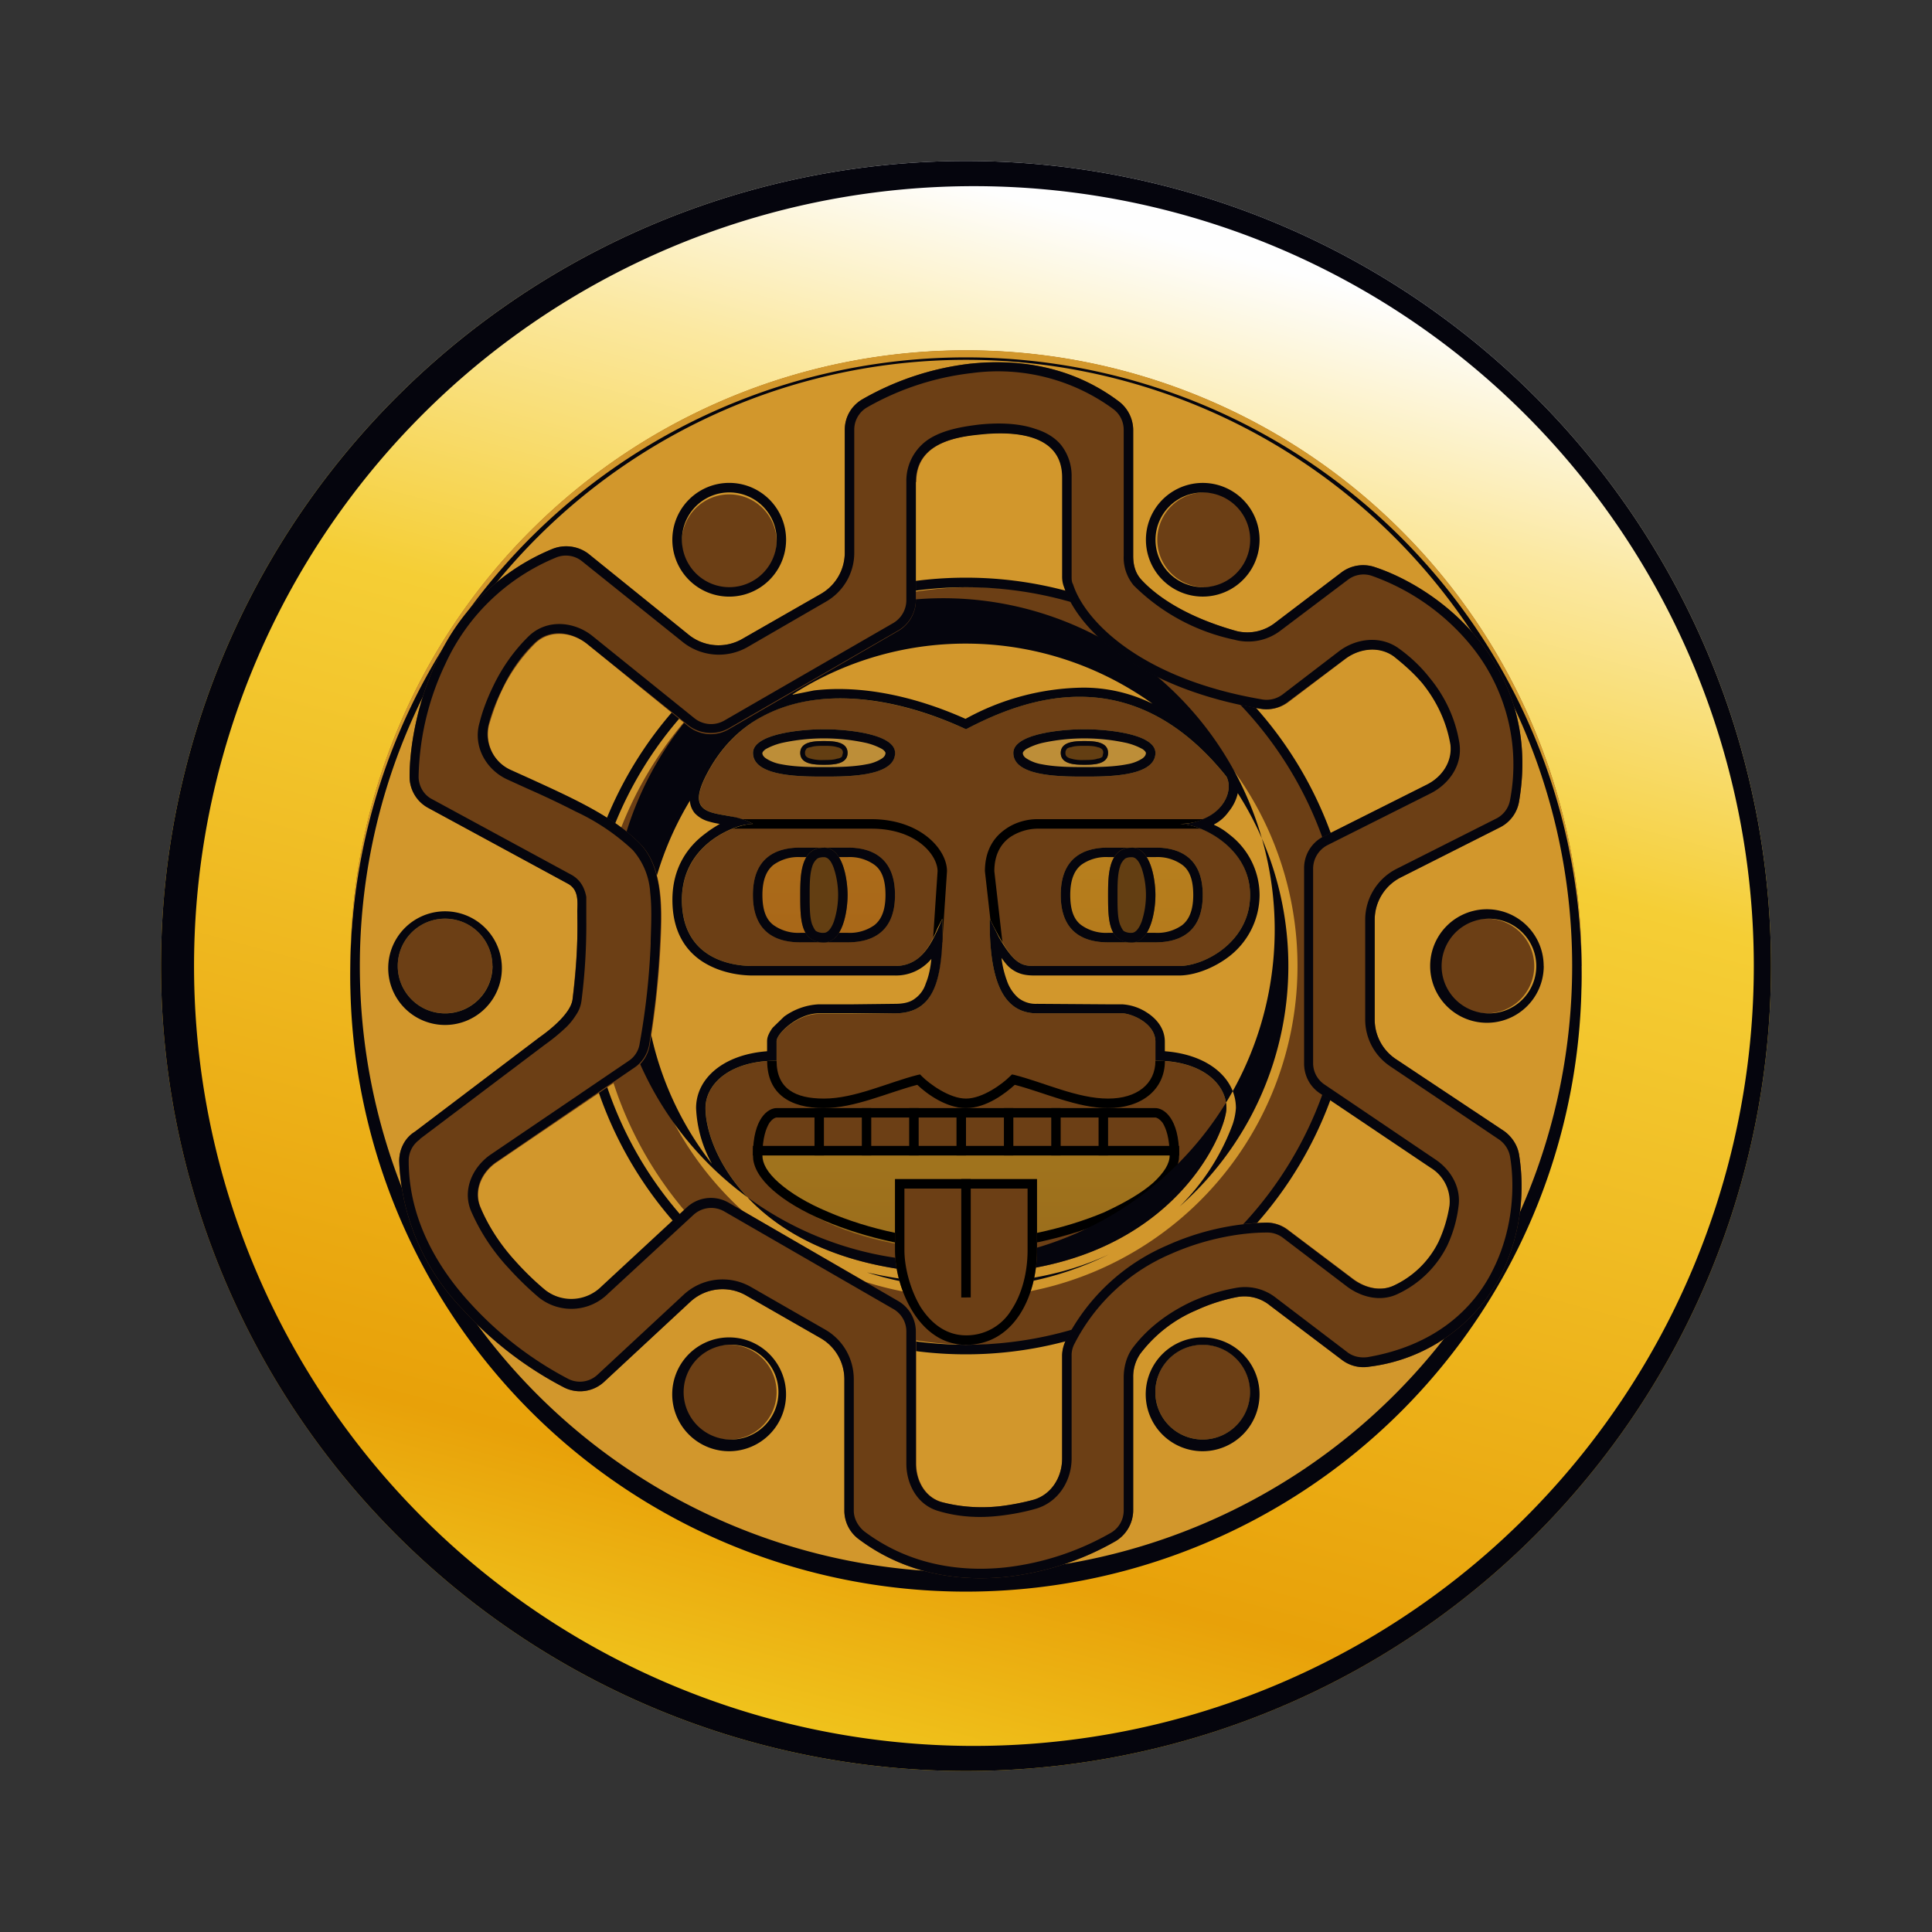 <svg xmlns="http://www.w3.org/2000/svg" xmlns:xlink="http://www.w3.org/1999/xlink" width="24" height="24" viewBox="0 0 24 24"><rect x="0" y="0" width="24" height="24" fill="#333333" stroke="none"/><g fill="none"><path fill="url(#tokenBrandedGat0)" d="M12 22a10 10 0 1 0 0-20a10 10 0 0 0 0 20"/><path fill="#05050D" fill-rule="evenodd" d="M12 21.688a9.688 9.688 0 1 0 0-19.375a9.688 9.688 0 0 0 0 19.375M12 22a10 10 0 1 0 0-20a10 10 0 0 0 0 20" clip-rule="evenodd"/><path fill="#6C3F15" d="M12 19.647a7.647 7.647 0 1 0 0-15.294a7.647 7.647 0 0 0 0 15.294"/><path fill="url(#tokenBrandedGat1)" d="M14.648 14.353H9.353c0 .294.883 1.176 2.647 1.176c1.412 0 2.648-.882 2.648-1.176"/><path fill="#000" fill-rule="evenodd" d="M9.647 13.882s-.04 0-.088.065c-.041.065-.088.188-.088.406c0 .1.059.212.206.341s.353.253.606.359c.5.217 1.147.359 1.717.359s1.218-.142 1.718-.353c.253-.118.459-.236.606-.365c.141-.13.206-.241.206-.341c0-.218-.047-.341-.088-.406c-.047-.059-.083-.065-.089-.065zm0-.117c-.1 0-.294.117-.294.588c0 .588 1.47 1.176 2.647 1.176s2.648-.588 2.648-1.176c0-.47-.195-.588-.295-.588z" clip-rule="evenodd"/><path fill="url(#tokenBrandedGat2)" d="M9.353 9.353c0-.235.589-.294.883-.294s.882.059.882.294c0 .294-.588.294-.882.294s-.883 0-.883-.294"/><path fill="#05050D" fill-rule="evenodd" d="M9.47 9.353c0 .023.013.047.048.07a.5.5 0 0 0 .188.071c.177.035.383.035.53.035s.353 0 .53-.035a.5.5 0 0 0 .187-.07c.036-.024.047-.048.047-.071c0 0 0-.018-.04-.047a.8.8 0 0 0-.2-.077a2.45 2.45 0 0 0-1.048 0a.8.8 0 0 0-.2.077c-.041.03-.041.047-.041.047m.766-.294c-.294 0-.883.059-.883.294c0 .294.589.294.883.294s.882 0 .882-.294c0-.235-.588-.294-.882-.294" clip-rule="evenodd"/><path fill="#633E12" d="M9.941 9.353c0-.147.194-.147.294-.147s.294 0 .294.147s-.194.147-.294.147s-.294 0-.294-.147"/><path fill="#05050D" fill-rule="evenodd" d="M10.018 9.306c-.012.012-.018.023-.018.047c0 .023.006.035.018.047q.023.018.053.024a.5.5 0 0 0 .164.017c.053 0 .118 0 .165-.017a.1.1 0 0 0 .059-.024l.012-.047c0-.024-.006-.035-.018-.047a.1.1 0 0 0-.053-.024c-.047-.017-.118-.017-.165-.017c-.053 0-.117 0-.164.017a.1.1 0 0 0-.06.024zm.217-.1c-.1 0-.294 0-.294.147s.194.147.294.147s.294 0 .294-.147s-.194-.147-.294-.147" clip-rule="evenodd"/><path fill="url(#tokenBrandedGat3)" d="M12.588 9.353c0-.235.588-.294.882-.294s.883.059.883.294c0 .294-.588.294-.883.294c-.294 0-.882 0-.882-.294"/><path fill="#05050D" fill-rule="evenodd" d="M12.706 9.353c0 .023.011.047.047.07a.5.5 0 0 0 .188.071c.176.035.382.035.53.035c.146 0 .352 0 .529-.035a.5.5 0 0 0 .188-.07c.035-.024.047-.048.047-.071c0 0 0-.018-.041-.047a.8.8 0 0 0-.2-.077a2.45 2.45 0 0 0-1.047 0a.8.8 0 0 0-.2.077c-.041.03-.041.047-.041.047m.764-.294c-.294 0-.882.059-.882.294c0 .294.588.294.882.294s.883 0 .883-.294c0-.235-.588-.294-.883-.294" clip-rule="evenodd"/><path fill="#633E12" d="M13.177 9.353c0-.147.194-.147.294-.147s.294 0 .294.147s-.194.147-.294.147s-.294 0-.294-.147"/><path fill="#05050D" fill-rule="evenodd" d="M13.253 9.306c-.012.012-.018.023-.018.047c0 .023.006.035.018.047q.024.018.053.024a.5.5 0 0 0 .165.017c.053 0 .117 0 .164-.017a.1.1 0 0 0 .06-.024l.01-.047c0-.024-.005-.035-.017-.047a.1.1 0 0 0-.053-.024c-.047-.017-.117-.017-.164-.017c-.053 0-.118 0-.165.017a.1.1 0 0 0-.059.024zm.218-.1c-.1 0-.294 0-.294.147s.194.147.294.147s.294 0 .294-.147s-.194-.147-.294-.147" clip-rule="evenodd"/><path fill="#000" d="M10.823 10.294H9.058v-.118h1.765c.606 0 .941.371.941.647l-.059.883h-.117l.059-.883c0-.194-.253-.529-.824-.529m1.659.012c.135-.1.294-.13.4-.13h2.059v.118h-2.06a.63.63 0 0 0-.334.106c-.106.076-.195.206-.195.423l.118 1.036h-.118l-.117-1.036c0-.253.106-.417.247-.517"/><path fill="#D2972C" d="M12 16.118a4.118 4.118 0 1 0 0-8.236a4.118 4.118 0 0 0 0 8.236m0-7.06c.741-.387 2.059-.882 3.235.59c.106.193-.082.587-.588.587c.294 0 .882.3.882.883c0 .582-.564.882-.882.882h-1.765c-.211 0-.294 0-.588-.588c0 .588.082 1.176.588 1.176h1.06c.105 0 .411.118.411.353v.236c.588 0 .882.294.882.588s-.7 2.058-3.235 2.058s-3.235-1.47-3.235-2.058c0-.294.294-.588.882-.588v-.242c0-.1.27-.34.524-.34h.423l.524-.007c.529 0 .588-.482.588-1.176l-.059.117c-.088.206-.206.471-.53.471H9.354c-.318 0-.882-.123-.882-.823c0-.695.67-.942.882-.942c-.1-.058-.224-.082-.341-.106c-.247-.04-.447-.082-.247-.482c.588-1.176 1.964-1.17 3.235-.588"/><path fill="#05050D" fill-rule="evenodd" d="M15.235 9.647c-1.176-1.47-2.494-.976-3.235-.588c-.889-.412-1.83-.53-2.518-.165c-.294.153-.541.4-.718.753c-.2.4 0 .441.247.482l.13.024c.07.018.147.041.212.082a.7.7 0 0 0-.212.042c-.277.1-.67.364-.67.9c0 .7.564.823.882.823h1.764c.253 0 .383-.165.471-.33a3 3 0 0 0 .118-.258v.288c-.024.535-.136.888-.589.888h-.947c-.253 0-.523.247-.523.347v.241c-.588 0-.883.295-.883.589c0 .588.7 2.058 3.236 2.058c2.535 0 3.235-1.764 3.235-2.058s-.294-.589-.882-.589v-.235c0-.235-.306-.353-.412-.353h-1.059c-.43 0-.553-.423-.582-.911a5 5 0 0 1-.006-.265l.117.235c.206.353.295.353.471.353h1.765c.317 0 .882-.3.882-.882c0-.418-.306-.689-.588-.812a.8.8 0 0 0-.294-.07a.7.7 0 0 0 .294-.06c.282-.111.376-.376.294-.529m-.153.594a.5.5 0 0 0 .177-.153c.058-.07.1-.153.117-.235a3.98 3.98 0 0 1-.723 5.135a2.8 2.8 0 0 0 .658-1.017a.8.8 0 0 0 .042-.206c0-.365-.336-.665-.883-.706v-.118c0-.176-.117-.294-.217-.359a.63.63 0 0 0-.312-.106h-.188l-.871-.006a.35.35 0 0 1-.235-.076a.5.5 0 0 1-.141-.218a1.2 1.2 0 0 1-.065-.276c.035.047.065.088.1.118c.118.1.235.1.335.1h1.77c.189 0 .436-.089.636-.247a.97.97 0 0 0 .365-.753a.95.95 0 0 0-.377-.753a.8.8 0 0 0-.188-.118zm-1.306 5.341c-.464.218-1.047.36-1.776.36a5.3 5.3 0 0 1-1.23-.136a4 4 0 0 0 3.006-.224m-4.935-1.13a1.55 1.55 0 0 1-.194-.687c0-.365.335-.665.882-.706v-.124c0-.04.012-.07.024-.094a.4.4 0 0 1 .047-.076l.14-.136a.8.8 0 0 1 .43-.153h.424l.523-.006c.118 0 .194-.023.247-.064a.36.36 0 0 0 .136-.188c.035-.083.059-.189.07-.306l-.011.012a.57.57 0 0 1-.442.194H9.353c-.17 0-.412-.036-.624-.171c-.218-.141-.376-.382-.376-.77c0-.395.188-.66.411-.824c.06-.047.118-.082.177-.118a1 1 0 0 1-.135-.03a.37.37 0 0 1-.177-.105a.27.27 0 0 1-.059-.153a3.98 3.98 0 0 0 .27 4.506M9.847 8.63l.264-.053c.589-.07 1.253.071 1.883.353a3.1 3.1 0 0 1 1.465-.388c.276 0 .57.059.858.2a3.98 3.98 0 0 0-4.47-.117zm5.482.942l.006.011a4.118 4.118 0 1 1-.006-.011" clip-rule="evenodd"/><path fill="#D2972C" fill-rule="evenodd" d="M12 16.706a4.706 4.706 0 1 0 0-9.411a4.706 4.706 0 0 0 0 9.41m0 2.941a7.647 7.647 0 1 0 0-15.295a7.647 7.647 0 0 0 0 15.295M9.647 6.706a.589.589 0 1 1-1.177 0a.589.589 0 0 1 1.177 0m5.294.588a.589.589 0 1 0 0-1.177a.589.589 0 0 0 0 1.177M19.059 12a.588.588 0 1 1-1.176 0a.588.588 0 0 1 1.176 0m-13.53.588a.588.588 0 1 0 0-1.176a.588.588 0 0 0 0 1.176m4.118 4.706a.589.589 0 1 1-1.178 0a.589.589 0 0 1 1.178 0m5.294.588a.589.589 0 1 0 0-1.178a.589.589 0 0 0 0 1.178" clip-rule="evenodd"/><path fill="#05050D" fill-rule="evenodd" d="M16.823 12a4.824 4.824 0 1 1-9.648 0a4.824 4.824 0 0 1 9.648 0M12 19.53a7.53 7.53 0 1 0 0-15.06a7.53 7.53 0 0 0 0 15.06M9.765 6.705a.706.706 0 1 1-1.413 0a.706.706 0 0 1 1.413 0m5.882 0a.706.706 0 1 1-1.412 0a.706.706 0 0 1 1.412 0M19.177 12a.705.705 0 1 1-1.411 0a.705.705 0 0 1 1.41 0M6.234 12a.706.706 0 1 1-1.411 0a.706.706 0 0 1 1.411 0m3.53 5.294a.707.707 0 1 1-1.413 0a.707.707 0 0 1 1.413 0m5.882 0a.707.707 0 1 1-1.413 0a.707.707 0 0 1 1.413 0M16.706 12a4.705 4.705 0 1 1-9.41 0a4.705 4.705 0 0 1 9.41 0m2.94 0a7.648 7.648 0 1 1-15.294 0a7.648 7.648 0 0 1 15.295 0M9.06 7.294a.588.588 0 1 0 0-1.177a.588.588 0 0 0 0 1.177m6.47-.588a.588.588 0 1 1-1.176 0a.588.588 0 0 1 1.176 0m2.942 5.882a.588.588 0 1 0 0-1.175a.588.588 0 0 0 0 1.175M6.118 12a.588.588 0 1 1-1.177 0a.588.588 0 0 1 1.176 0m2.94 5.882a.589.589 0 1 0 0-1.177a.589.589 0 0 0 0 1.177m6.471-.588a.588.588 0 1 1-1.176 0a.588.588 0 0 1 1.176 0" clip-rule="evenodd"/><path fill="#6C3F15" d="M11.377 5.988v1.47a.44.44 0 0 1-.224.383l-2.1 1.218a.44.44 0 0 1-.5-.035L7.294 8c-.194-.153-.464-.176-.64-.012a2.1 2.1 0 0 0-.419.588c-.07.148-.117.289-.158.424a.5.5 0 0 0 .276.577c.553.252 1.212.511 1.594.9c.306.305.277.864.259 1.252q-.031.631-.135 1.253a.44.44 0 0 1-.188.295l-1.706 1.158c-.189.124-.294.353-.206.565c.094.241.253.47.44.676q.171.19.366.353a.53.53 0 0 0 .706-.04l1.058-.983a.44.44 0 0 1 .518-.059l2.1 1.212a.44.44 0 0 1 .223.382v1.641c0 .212.112.418.318.477c.235.065.47.076.718.053a3 3 0 0 0 .423-.082c.224-.065.353-.283.353-.512V16.84c0-.065.024-.135.053-.194A2.53 2.53 0 0 1 14.5 15.47a3.15 3.15 0 0 1 1.241-.283a.44.44 0 0 1 .265.094l.812.612c.147.106.335.153.5.077a1.17 1.17 0 0 0 .559-.547c.07-.147.117-.306.135-.453c.023-.189-.076-.36-.235-.471l-1.383-.924a.44.44 0 0 1-.194-.364v-2.424c0-.165.094-.317.241-.394l1.289-.647c.188-.094.317-.282.294-.494a1.6 1.6 0 0 0-.353-.765a2.3 2.3 0 0 0-.353-.335c-.177-.13-.424-.106-.6.03l-.706.535a.44.44 0 0 1-.341.088c-1.53-.259-2.277-1-2.447-1.512a.4.4 0 0 1-.024-.135V5.924c0-.548-.63-.571-1.035-.53c-.365.041-.782.147-.782.594zm.688-1.47c.57-.06 1.241.023 1.835.47a.45.45 0 0 1 .177.353v1.565c0 .106.023.206.094.288c.164.182.518.459 1.194.647a.56.56 0 0 0 .47-.1l.836-.635a.45.45 0 0 1 .412-.059c.358.118.87.4 1.258.87c.406.489.677 1.171.53 2.036a.44.44 0 0 1-.235.324L17.4 10.9a.59.59 0 0 0-.323.524v1.235a.59.59 0 0 0 .258.494l1.353.9c.095.07.165.176.183.294a2.5 2.5 0 0 1-.212 1.465a2.13 2.13 0 0 1-1.647 1.165a.44.44 0 0 1-.341-.083l-.894-.676a.5.5 0 0 0-.406-.106a2.2 2.2 0 0 0-.512.165a1.7 1.7 0 0 0-.694.54a.5.5 0 0 0-.088.295v1.653a.45.45 0 0 1-.212.376a3.5 3.5 0 0 1-1.359.447c-.57.06-1.247-.023-1.841-.47a.44.44 0 0 1-.176-.353v-1.63a.59.59 0 0 0-.295-.512l-.923-.529a.59.59 0 0 0-.694.076l-1.077 1a.44.44 0 0 1-.494.065a4.5 4.5 0 0 1-1.259-.97a2.8 2.8 0 0 1-.788-1.841c0-.148.07-.289.194-.365l1.553-1.177c.135-.094.382-.294.406-.464c.035-.33.07-.67.059-1.006c0-.177.035-.353-.118-.436l-1.735-.94a.44.44 0 0 1-.23-.389c0-.359.089-.912.342-1.447a2.7 2.7 0 0 1 1.435-1.382a.46.46 0 0 1 .441.058l1.253 1.012a.59.59 0 0 0 .665.047l.976-.559a.59.59 0 0 0 .294-.511V5.34c0-.153.077-.294.212-.376a3.5 3.5 0 0 1 1.353-.447z"/><path fill="#05050D" fill-rule="evenodd" d="M5.218 14.153a.32.32 0 0 0-.141.27c0 .712.353 1.318.764 1.765c.348.383.76.701 1.218.941a.32.32 0 0 0 .365-.053l1.07-.994a.71.71 0 0 1 .836-.094l.923.53c.224.13.353.364.353.617v1.63c0 .1.053.194.13.258c.564.424 1.205.506 1.752.448a3.4 3.4 0 0 0 1.312-.43a.32.32 0 0 0 .159-.276v-1.653c0-.118.03-.253.106-.36c.2-.27.47-.458.747-.587c.188-.083.37-.136.535-.165a.62.62 0 0 1 .506.124l.888.676c.07.053.16.07.247.059c.824-.141 1.318-.588 1.565-1.1c.247-.5.265-1.035.206-1.388a.33.33 0 0 0-.141-.218l-1.347-.906a.7.7 0 0 1-.312-.588v-1.235a.71.71 0 0 1 .388-.63l1.235-.623a.32.32 0 0 0 .177-.236a2.34 2.34 0 0 0-.506-1.94a2.8 2.8 0 0 0-1.212-.842a.32.32 0 0 0-.294.047l-.835.63a.66.66 0 0 1-.577.117a2.5 2.5 0 0 1-1.253-.676a.54.54 0 0 1-.123-.365V5.34a.32.32 0 0 0-.13-.259a2.42 2.42 0 0 0-1.752-.447a3.4 3.4 0 0 0-1.312.43a.32.32 0 0 0-.153.276v1.53a.7.7 0 0 1-.353.605l-.976.565a.72.72 0 0 1-.795-.059L7.235 6.976a.32.32 0 0 0-.323-.052A2.6 2.6 0 0 0 5.53 8.253a3.4 3.4 0 0 0-.33 1.394c0 .118.065.23.17.282l1.736.942c.118.07.159.176.177.27v.27a7.4 7.4 0 0 1-.06 1.024a.4.4 0 0 1-.07.177a.8.8 0 0 1-.118.147a2.4 2.4 0 0 1-.264.217l-1.56 1.177zm1.488-1.27c.135-.095.382-.295.406-.465a7 7 0 0 0 .059-1.1c.006-.141.012-.27-.118-.341l-1.735-.942a.44.44 0 0 1-.23-.388c0-.359.089-.912.342-1.447a2.7 2.7 0 0 1 1.435-1.382a.46.46 0 0 1 .441.058l1.253 1.012a.59.59 0 0 0 .665.047l.976-.559a.59.59 0 0 0 .294-.511V5.34c0-.153.077-.294.212-.376a3.5 3.5 0 0 1 1.353-.447c.576-.06 1.247.023 1.841.47a.45.45 0 0 1 .177.353v1.565c0 .106.023.206.094.288c.164.182.518.459 1.194.647a.56.56 0 0 0 .47-.1l.836-.635a.45.45 0 0 1 .412-.059c.358.118.87.4 1.258.87c.406.489.677 1.171.53 2.036a.44.44 0 0 1-.235.324L17.4 10.9a.59.59 0 0 0-.323.524v1.235a.59.59 0 0 0 .258.494l1.353.9c.095.07.165.176.183.294a2.5 2.5 0 0 1-.212 1.465a2.13 2.13 0 0 1-1.647 1.165a.44.44 0 0 1-.341-.083l-.894-.676a.5.5 0 0 0-.406-.106a2.2 2.2 0 0 0-.512.165a1.7 1.7 0 0 0-.694.54a.5.5 0 0 0-.088.295v1.653a.45.45 0 0 1-.212.376a3.5 3.5 0 0 1-1.359.447c-.57.06-1.247-.023-1.841-.47a.44.44 0 0 1-.176-.353v-1.63a.59.59 0 0 0-.295-.512l-.923-.529a.59.59 0 0 0-.694.076l-1.077 1a.44.44 0 0 1-.494.065a4.5 4.5 0 0 1-1.259-.97a2.8 2.8 0 0 1-.788-1.841c0-.148.07-.289.194-.365zm4.553-5.424v-1.47a.62.62 0 0 1 .312-.554c.176-.1.388-.135.576-.159c.206-.023.488-.029.718.053c.117.036.235.1.317.2a.62.62 0 0 1 .13.395v1.235c0 .035 0 .07.018.1c.147.459.847 1.176 2.352 1.43a.33.33 0 0 0 .248-.06l.705-.54c.212-.16.518-.2.747-.03c.13.094.26.212.371.353c.177.212.324.488.377.823c.04.277-.136.506-.353.618l-1.289.647a.33.33 0 0 0-.176.294v2.412a.32.32 0 0 0 .147.27l1.376.93c.183.123.318.341.283.582a1.6 1.6 0 0 1-.141.488a1.3 1.3 0 0 1-.618.6c-.212.1-.447.036-.618-.088l-.811-.617a.32.32 0 0 0-.195-.06c-.294 0-.74.066-1.188.265a2.4 2.4 0 0 0-1.2 1.118a.3.3 0 0 0-.035.147v1.277c0 .27-.159.54-.441.623c-.141.041-.294.07-.447.088c-.253.03-.512.018-.765-.058c-.27-.077-.4-.341-.4-.589v-1.647a.32.32 0 0 0-.165-.276l-2.1-1.212a.325.325 0 0 0-.382.047l-1.059.977a.647.647 0 0 1-.859.047a4 4 0 0 1-.376-.365a2.5 2.5 0 0 1-.465-.706c-.118-.277.03-.565.253-.712l1.706-1.158a.31.31 0 0 0 .135-.218a9 9 0 0 0 .136-1.235v-.03c.005-.188.017-.406-.006-.606a.88.88 0 0 0-.218-.53a2.7 2.7 0 0 0-.706-.476q-.293-.15-.594-.282L6.3 9.682c-.265-.123-.43-.417-.341-.711c.035-.142.094-.295.165-.442c.106-.223.253-.44.447-.629c.23-.218.57-.176.788 0l1.27 1.024a.33.33 0 0 0 .365.029l2.1-1.212a.33.33 0 0 0 .165-.282m.118 0v-1.47c0-.448.417-.554.782-.589c.412-.047 1.035-.024 1.035.53v1.229q-.001.072.024.135c.17.518.912 1.253 2.447 1.512A.44.44 0 0 0 16 8.718l.706-.53c.182-.135.424-.164.606-.035c.118.094.241.2.353.33c.165.205.3.458.353.77c.023.212-.106.4-.294.494l-1.289.647a.44.44 0 0 0-.235.394v2.424c0 .147.07.282.188.364l1.383.93a.49.49 0 0 1 .235.47a1.7 1.7 0 0 1-.135.448a1.17 1.17 0 0 1-.56.547c-.164.076-.352.03-.5-.077l-.81-.612a.44.44 0 0 0-.266-.094a3.2 3.2 0 0 0-1.235.282a2.53 2.53 0 0 0-1.259 1.177a.44.44 0 0 0-.047.194v1.277c0 .235-.135.447-.353.512a3 3 0 0 1-.43.082a2 2 0 0 1-.717-.053c-.206-.06-.317-.265-.317-.477v-1.647a.44.44 0 0 0-.224-.376l-2.1-1.218A.44.44 0 0 0 8.53 15l-1.06.982a.53.53 0 0 1-.7.041a3.5 3.5 0 0 1-.364-.352a2.4 2.4 0 0 1-.441-.677c-.088-.212.018-.441.206-.564l1.706-1.165c.1-.065.17-.177.188-.294q.105-.638.135-1.283c.018-.382.041-.917-.259-1.217c-.323-.33-.847-.565-1.335-.789l-.259-.117a.49.49 0 0 1-.276-.57q.053-.205.159-.419c.1-.217.235-.423.417-.594c.177-.17.447-.14.641.012l1.265 1.018a.46.46 0 0 0 .5.035l2.1-1.212a.44.44 0 0 0 .224-.382z" clip-rule="evenodd"/><path fill="url(#tokenBrandedGat4)" d="M9.353 11.118c0-.47.294-.589.589-.589h.588c.294 0 .588.118.588.589c0 .47-.294.588-.588.588h-.588c-.295 0-.589-.118-.589-.588"/><path fill="#05050D" fill-rule="evenodd" d="M9.612 10.741c-.076.059-.141.165-.141.377c0 .211.059.317.141.376a.53.53 0 0 0 .33.094h.588a.53.53 0 0 0 .33-.094c.076-.059.14-.165.14-.376c0-.212-.058-.318-.14-.377a.53.53 0 0 0-.33-.094h-.588a.53.53 0 0 0-.33.094m.33-.212c-.295 0-.589.118-.589.589c0 .47.294.588.589.588h.588c.294 0 .588-.118.588-.588s-.294-.589-.588-.589z" clip-rule="evenodd"/><path fill="#633E12" d="M9.941 11.118c0-.236 0-.589.294-.589c.236 0 .294.395.294.589s-.058.588-.294.588c-.294 0-.294-.294-.294-.588"/><path fill="#05050D" fill-rule="evenodd" d="M10.088 10.77c-.03.095-.03.224-.03.348c0 .152 0 .276.03.364c.018.042.03.065.047.083a.17.17 0 0 0 .1.023c.036 0 .083-.03.124-.141a1.06 1.06 0 0 0 0-.659c-.041-.117-.088-.14-.124-.14q-.069 0-.094.029a.2.2 0 0 0-.053.094m.147-.24c-.294 0-.294.352-.294.588c0 .294 0 .588.294.588c.236 0 .294-.394.294-.588s-.058-.589-.294-.589" clip-rule="evenodd"/><path fill="url(#tokenBrandedGat5)" d="M13.177 11.118c0-.47.294-.589.588-.589h.588c.294 0 .588.118.588.589c0 .47-.294.588-.588.588h-.588c-.294 0-.588-.118-.588-.588"/><path fill="#05050D" fill-rule="evenodd" d="M13.435 10.741c-.076.059-.14.165-.14.377c0 .211.058.317.14.376a.53.53 0 0 0 .33.094h.588a.53.53 0 0 0 .33-.094c.076-.059.14-.165.14-.376c0-.212-.058-.318-.14-.377a.53.53 0 0 0-.33-.094h-.588a.53.53 0 0 0-.33.094m.33-.212c-.294 0-.588.118-.588.589c0 .47.294.588.588.588h.588c.294 0 .588-.118.588-.588s-.294-.589-.588-.589z" clip-rule="evenodd"/><path fill="#633E12" d="M13.765 11.118c0-.236 0-.589.294-.589c.235 0 .294.395.294.589s-.059.588-.294.588c-.294 0-.294-.294-.294-.588"/><path fill="#05050D" fill-rule="evenodd" d="M13.912 10.77c-.03.095-.03.224-.03.348c0 .152 0 .276.03.364c.018.042.03.065.047.083a.17.17 0 0 0 .1.023c.035 0 .082-.03.124-.141a1.06 1.06 0 0 0 0-.659c-.042-.117-.089-.14-.124-.14q-.069 0-.094.029a.2.2 0 0 0-.053.094m.147-.24c-.294 0-.294.352-.294.588c0 .294 0 .588.294.588c.235 0 .294-.394.294-.588s-.059-.589-.294-.589" clip-rule="evenodd"/><path fill="#000" d="M9.53 13.177h.117c0 .347.23.47.589.47c.382 0 .794-.2 1.164-.294l.03-.006l.023.024c.094.094.341.276.547.276s.453-.182.547-.277l.024-.023l.03.006c.37.094.782.294 1.164.294c.359 0 .588-.182.588-.47h.118c0 .353-.282.588-.706.588c-.382 0-.794-.194-1.159-.289c-.117.106-.353.289-.606.289c-.247 0-.488-.177-.605-.289c-.365.095-.777.289-1.16.289c-.423 0-.705-.177-.705-.588m5.118 1.176H9.353v-.118h5.295z"/><path fill="#000" d="M10.235 13.765v.588h-.117v-.588zm.588 0v.588h-.117v-.588zm.589 0v.588h-.118v-.588zm.588 0v.588h-.118v-.588zm.588 0v.588h-.117v-.588zm.588 0v.588h-.117v-.588zm.589 0v.588h-.118v-.588z"/><path fill="#6C3F15" d="M12.882 14.647h-1.764v.882c0 .471.294 1.177.882 1.177s.882-.588.882-1.177z"/><path fill="#000" d="M12.765 14.765h-1.53v.764c0 .212.071.489.2.706c.136.212.324.353.565.353a.65.65 0 0 0 .565-.317c.13-.195.2-.465.2-.742zm.117-.118v.882c0 .589-.294 1.177-.882 1.177s-.882-.706-.882-1.177v-.882z"/><path fill="#000" d="M11.941 16.118v-1.471h.118v1.47z"/><defs><linearGradient id="tokenBrandedGat0" x1="13.253" x2="8.253" y1="2.624" y2="21.065" gradientUnits="userSpaceOnUse"><stop stop-color="#FEFEFE"/><stop offset=".14" stop-color="#FBE8A0"/><stop offset=".34" stop-color="#F5CE35"/><stop offset=".86" stop-color="#E8A109"/><stop offset="1" stop-color="#F0C31C"/></linearGradient><linearGradient id="tokenBrandedGat1" x1="12" x2="12" y1="2" y2="22" gradientUnits="userSpaceOnUse"><stop stop-color="#F7C65E"/><stop offset=".51" stop-color="#AA7F20"/><stop offset="1" stop-color="#7E4B12"/></linearGradient><linearGradient id="tokenBrandedGat2" x1="12" x2="12" y1="-8" y2="22" gradientUnits="userSpaceOnUse"><stop stop-color="#E7BF72"/><stop offset="1" stop-color="#9F6A0E"/></linearGradient><linearGradient id="tokenBrandedGat3" x1="12" x2="12" y1="-8" y2="22" gradientUnits="userSpaceOnUse"><stop stop-color="#E7BF72"/><stop offset="1" stop-color="#9F6A0E"/></linearGradient><linearGradient id="tokenBrandedGat4" x1="12" x2="12" y1="-8" y2="12" gradientUnits="userSpaceOnUse"><stop offset=".47" stop-color="#C18F20"/><stop offset="1" stop-color="#A86618"/></linearGradient><linearGradient id="tokenBrandedGat5" x1="12" x2="12" y1="-3" y2="17" gradientUnits="userSpaceOnUse"><stop offset=".47" stop-color="#C18F20"/><stop offset="1" stop-color="#A86618"/></linearGradient></defs></g></svg>